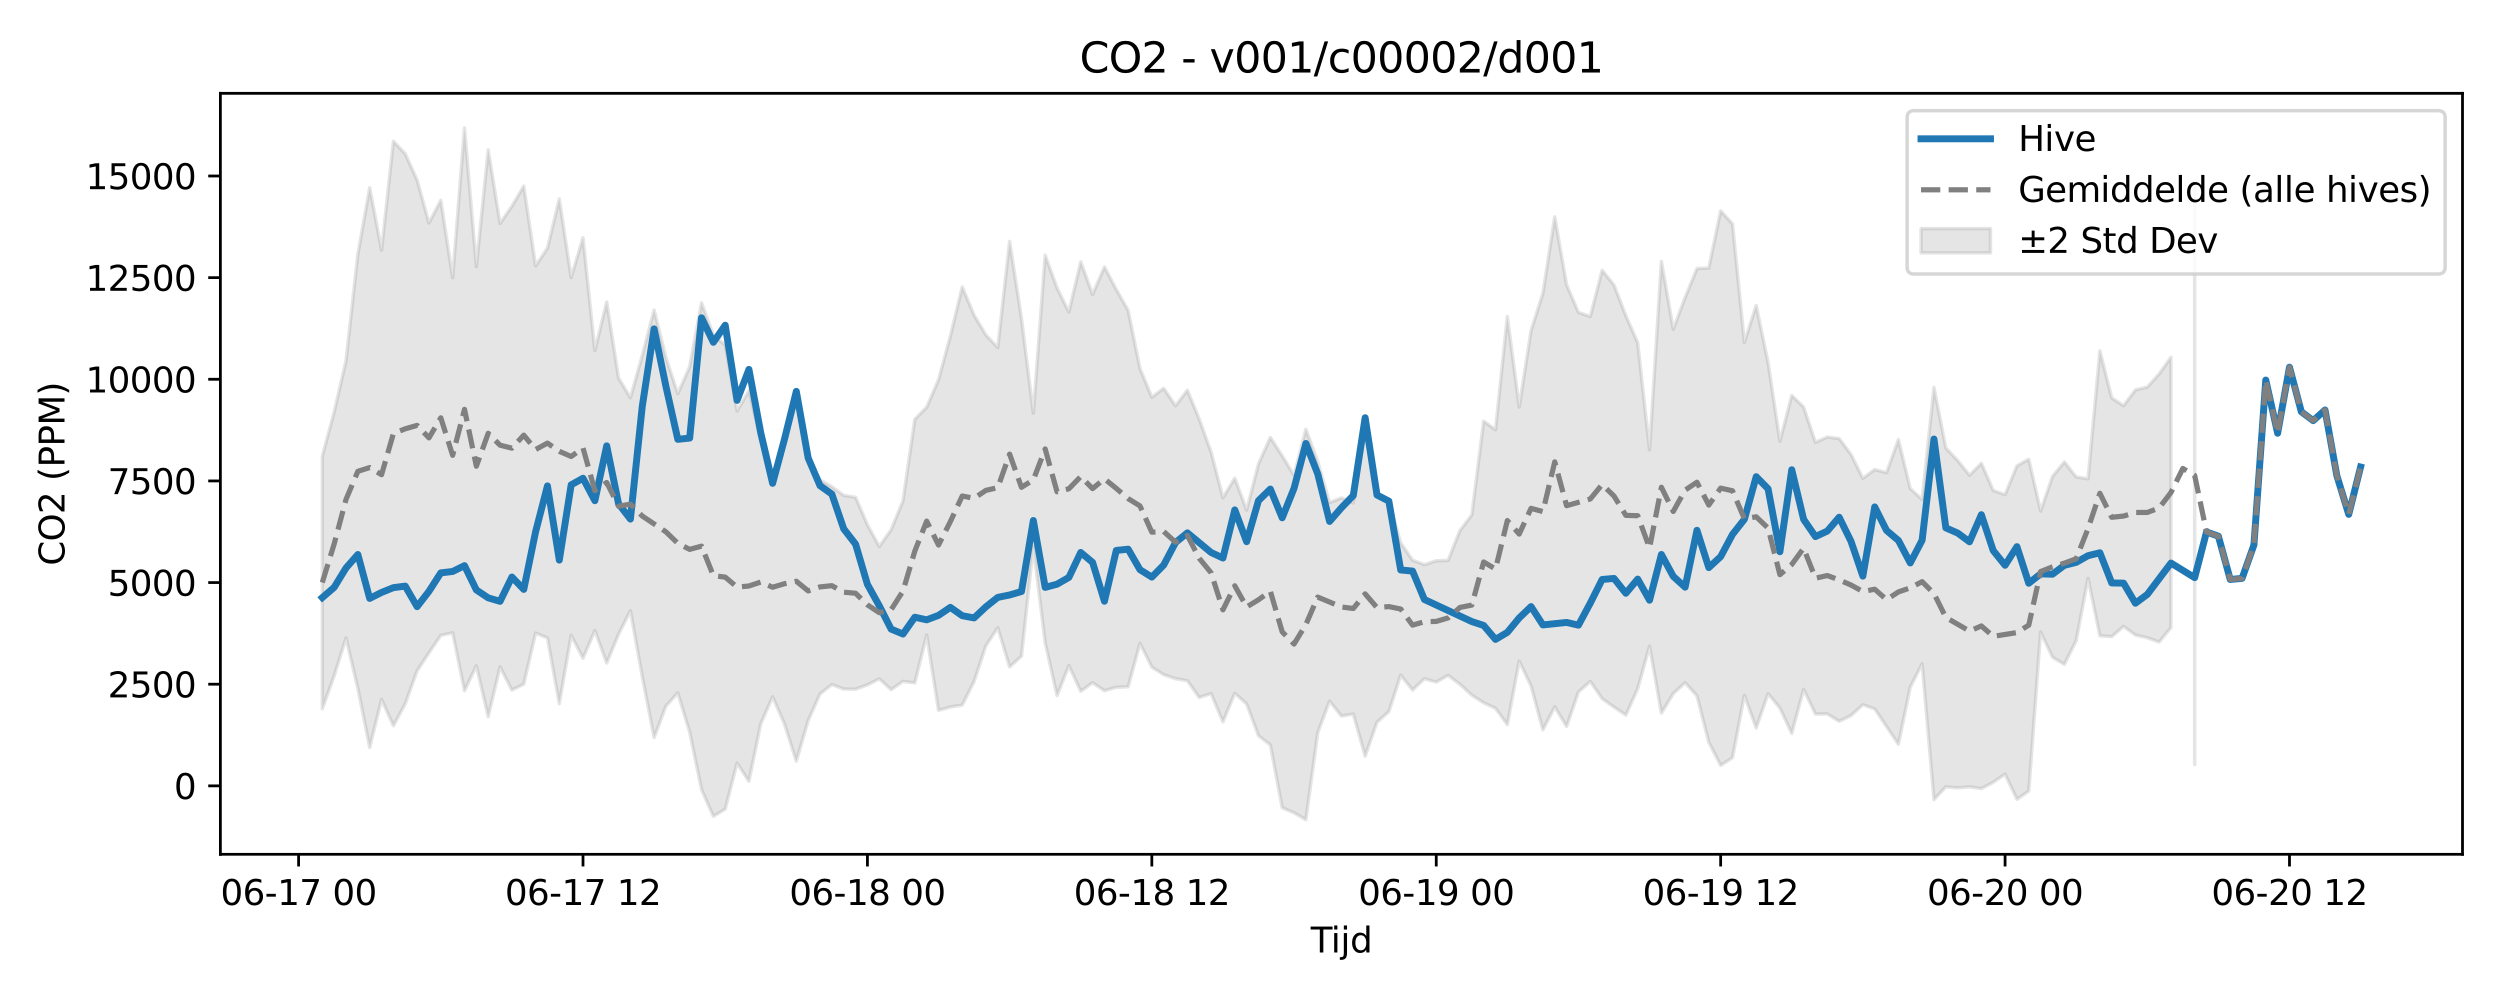 <?xml version="1.0" encoding="utf-8" standalone="no"?>
<!DOCTYPE svg PUBLIC "-//W3C//DTD SVG 1.1//EN"
  "http://www.w3.org/Graphics/SVG/1.1/DTD/svg11.dtd">
<svg xmlns:xlink="http://www.w3.org/1999/xlink" width="720pt" height="288pt" viewBox="0 0 720 288" xmlns="http://www.w3.org/2000/svg" version="1.1">
 <defs>
  <style type="text/css">*{stroke-linejoin: round; stroke-linecap: butt}</style>
 </defs>
 <g id="figure_1">
  <g id="patch_1">
   <path d="M 0 288 
L 720 288 
L 720 0 
L 0 0 
z
" style="fill: #ffffff"/>
  </g>
  <g id="axes_1">
   <g id="patch_2">
    <path d="M 63.47 246.04 
L 709.2 246.04 
L 709.2 26.88 
L 63.47 26.88 
z
" style="fill: #ffffff"/>
   </g>
   <g id="FillBetweenPolyCollection_1">
    <path d="M 92.821 131.37 
L 92.821 204.16 
L 96.234 194.66 
L 99.647 183.732 
L 103.06 198.247 
L 106.473 215.25 
L 109.886 201.397 
L 113.299 209.037 
L 116.712 202.69 
L 120.125 193.208 
L 123.538 187.997 
L 126.951 182.999 
L 130.364 182.248 
L 133.777 198.947 
L 137.19 191.756 
L 140.603 206.414 
L 144.016 192.059 
L 147.429 198.747 
L 150.842 197.042 
L 154.254 182.332 
L 157.667 183.736 
L 161.08 202.667 
L 164.493 182.99 
L 167.906 189.568 
L 171.319 181.607 
L 174.732 190.95 
L 178.145 182.676 
L 181.558 175.872 
L 184.971 194.859 
L 188.384 212.43 
L 191.797 203.335 
L 195.21 199.557 
L 198.623 210.829 
L 202.036 227.379 
L 205.449 235.098 
L 208.862 233.015 
L 212.275 219.781 
L 215.688 225.021 
L 219.1 208.451 
L 222.513 200.675 
L 225.926 208.492 
L 229.339 219.215 
L 232.752 207.54 
L 236.165 199.859 
L 239.578 197.151 
L 242.991 198.446 
L 246.404 198.485 
L 249.817 197.236 
L 253.23 195.508 
L 256.643 198.618 
L 260.056 196.223 
L 263.469 196.678 
L 266.882 182.88 
L 270.295 204.585 
L 273.708 203.622 
L 277.121 203.065 
L 280.534 196.277 
L 283.947 185.943 
L 287.359 180.801 
L 290.772 192.072 
L 294.185 188.975 
L 297.598 157.419 
L 301.011 185.102 
L 304.424 200.317 
L 307.837 191.696 
L 311.25 199.089 
L 314.663 196.622 
L 318.076 198.919 
L 321.489 197.951 
L 324.902 197.799 
L 328.315 185.292 
L 331.728 192.134 
L 335.141 194.295 
L 338.554 195.477 
L 341.967 196.066 
L 345.38 200.88 
L 348.793 199.759 
L 352.206 207.89 
L 355.618 199.689 
L 359.031 202.721 
L 362.444 211.873 
L 365.857 214.546 
L 369.27 232.633 
L 372.683 234.083 
L 376.096 236.078 
L 379.509 211.016 
L 382.922 201.908 
L 386.335 206.232 
L 389.748 205.64 
L 393.161 217.775 
L 396.574 208.015 
L 399.987 204.94 
L 403.4 194.448 
L 406.813 198.735 
L 410.226 195.475 
L 413.639 196.439 
L 417.052 194.514 
L 420.464 197.083 
L 423.877 200.21 
L 427.29 202.409 
L 430.703 203.986 
L 434.116 208.68 
L 437.529 190.39 
L 440.942 197.574 
L 444.355 210.199 
L 447.768 203.575 
L 451.181 209.241 
L 454.594 199.28 
L 458.007 196.255 
L 461.42 201.232 
L 464.833 203.642 
L 468.246 205.932 
L 471.659 198.345 
L 475.072 186.068 
L 478.485 205.377 
L 481.898 199.764 
L 485.311 196.615 
L 488.723 200.406 
L 492.136 213.761 
L 495.549 220.439 
L 498.962 218.215 
L 502.375 200.23 
L 505.788 209.671 
L 509.201 199.781 
L 512.614 203.93 
L 516.027 211.22 
L 519.44 198.529 
L 522.853 205.651 
L 526.266 205.63 
L 529.679 207.724 
L 533.092 206.098 
L 536.505 202.96 
L 539.918 204.168 
L 543.331 209.259 
L 546.744 214.356 
L 550.157 197.903 
L 553.57 191.173 
L 556.982 230.297 
L 560.395 226.635 
L 563.808 226.894 
L 567.221 226.616 
L 570.634 227.116 
L 574.047 225.306 
L 577.46 222.953 
L 580.873 230.192 
L 584.286 227.815 
L 587.699 182.014 
L 591.112 189.271 
L 594.525 191.345 
L 597.938 184.512 
L 601.351 166.554 
L 604.764 183.103 
L 608.177 183.356 
L 611.59 180.401 
L 615.003 182.9 
L 618.416 183.683 
L 621.828 184.91 
L 625.241 180.76 
L 625.241 102.892 
L 625.241 102.892 
L 621.828 107.705 
L 618.416 111.49 
L 615.003 112.298 
L 611.59 116.846 
L 608.177 114.602 
L 604.764 101.042 
L 601.351 137.908 
L 597.938 137.352 
L 594.525 133.04 
L 591.112 137.231 
L 587.699 147.209 
L 584.286 132.254 
L 580.873 134.166 
L 577.46 142.466 
L 574.047 141.247 
L 570.634 133.429 
L 567.221 136.885 
L 563.808 132.628 
L 560.395 128.989 
L 556.982 111.568 
L 553.57 143.86 
L 550.157 140.7 
L 546.744 126.591 
L 543.331 136.136 
L 539.918 135.226 
L 536.505 137.766 
L 533.092 130.88 
L 529.679 126.292 
L 526.266 125.881 
L 522.853 127.388 
L 519.44 117.227 
L 516.027 113.904 
L 512.614 127.081 
L 509.201 104.42 
L 505.788 87.994 
L 502.375 98.625 
L 498.962 64.475 
L 495.549 60.723 
L 492.136 77.169 
L 488.723 77.36 
L 485.311 85.692 
L 481.898 94.829 
L 478.485 75.28 
L 475.072 129.568 
L 471.659 98.707 
L 468.246 90.922 
L 464.833 82.093 
L 461.42 77.83 
L 458.007 91.157 
L 454.594 89.97 
L 451.181 82.033 
L 447.768 62.454 
L 444.355 84.471 
L 440.942 95.231 
L 437.529 117.227 
L 434.116 91.168 
L 430.703 123.763 
L 427.29 121.289 
L 423.877 148.322 
L 420.464 152.794 
L 417.052 161.405 
L 413.639 161.49 
L 410.226 162.627 
L 406.813 161.333 
L 403.4 156.348 
L 399.987 144.455 
L 396.574 141.973 
L 393.161 124.3 
L 389.748 144.851 
L 386.335 143.392 
L 382.922 144.754 
L 379.509 132.908 
L 376.096 123.629 
L 372.683 136.888 
L 369.27 131.288 
L 365.857 125.981 
L 362.444 133.598 
L 359.031 146.91 
L 355.618 137.716 
L 352.206 143.371 
L 348.793 130.171 
L 345.38 120.702 
L 341.967 112.391 
L 338.554 116.868 
L 335.141 111.821 
L 331.728 114.394 
L 328.315 106.138 
L 324.902 89.383 
L 321.489 83.372 
L 318.076 76.876 
L 314.663 84.815 
L 311.25 75.406 
L 307.837 89.852 
L 304.424 82.93 
L 301.011 73.492 
L 297.598 119.008 
L 294.185 91.712 
L 290.772 69.514 
L 287.359 100.085 
L 283.947 96.491 
L 280.534 90.746 
L 277.121 82.64 
L 273.708 96.792 
L 270.295 109.362 
L 266.882 117.285 
L 263.469 120.744 
L 260.056 144.254 
L 256.643 152.566 
L 253.23 157.394 
L 249.817 151.152 
L 246.404 143.218 
L 242.991 142.672 
L 239.578 140.199 
L 236.165 138.191 
L 232.752 132.822 
L 229.339 115.586 
L 225.926 127.731 
L 222.513 137.577 
L 219.1 126.803 
L 215.688 112.517 
L 212.275 118.388 
L 208.862 99.408 
L 205.449 96.467 
L 202.036 87.2 
L 198.623 105.615 
L 195.21 113.411 
L 191.797 103.016 
L 188.384 89.287 
L 184.971 102.38 
L 181.558 114.549 
L 178.145 108.88 
L 174.732 86.957 
L 171.319 100.957 
L 167.906 68.466 
L 164.493 79.947 
L 161.08 57.292 
L 157.667 71.494 
L 154.254 76.593 
L 150.842 53.6 
L 147.429 59.388 
L 144.016 64.371 
L 140.603 43.172 
L 137.19 76.77 
L 133.777 36.842 
L 130.364 80.009 
L 126.951 57.68 
L 123.538 64.211 
L 120.125 51.815 
L 116.712 44.302 
L 113.299 40.678 
L 109.886 72.042 
L 106.473 54.067 
L 103.06 73.232 
L 99.647 103.946 
L 96.234 118.683 
L 92.821 131.37 
z
" clip-path="url(#p2fed560d2b)" style="fill: #808080; fill-opacity: 0.2; stroke: #808080; stroke-opacity: 0.2"/>
    <path d="M 632.067 53.663 
L 632.067 220.188 
L 632.067 53.663 
L 632.067 53.663 
z
" clip-path="url(#p2fed560d2b)" style="fill: #808080; fill-opacity: 0.2; stroke: #808080; stroke-opacity: 0.2"/>
   </g>
   <g id="matplotlib.axis_1">
    <g id="xtick_1">
     <g id="line2d_1">
      <defs>
       <path id="mcc359758a9" d="M 0 0 
L 0 3.5 
" style="stroke: #000000; stroke-width: 0.8"/>
      </defs>
      <g>
       <use xlink:href="#mcc359758a9" x="85.995" y="246.04" style="stroke: #000000; stroke-width: 0.8"/>
      </g>
     </g>
     <g id="text_1">
      <!-- 06-17 00 -->
      <g transform="translate(63.515 260.638) scale(0.1 -0.1)">
       <defs>
        <path id="DejaVuSans-30" d="M 2034 4250 
Q 1547 4250 1301 3770 
Q 1056 3291 1056 2328 
Q 1056 1369 1301 889 
Q 1547 409 2034 409 
Q 2525 409 2770 889 
Q 3016 1369 3016 2328 
Q 3016 3291 2770 3770 
Q 2525 4250 2034 4250 
z
M 2034 4750 
Q 2819 4750 3233 4129 
Q 3647 3509 3647 2328 
Q 3647 1150 3233 529 
Q 2819 -91 2034 -91 
Q 1250 -91 836 529 
Q 422 1150 422 2328 
Q 422 3509 836 4129 
Q 1250 4750 2034 4750 
z
" transform="scale(0.016)"/>
        <path id="DejaVuSans-36" d="M 2113 2584 
Q 1688 2584 1439 2293 
Q 1191 2003 1191 1497 
Q 1191 994 1439 701 
Q 1688 409 2113 409 
Q 2538 409 2786 701 
Q 3034 994 3034 1497 
Q 3034 2003 2786 2293 
Q 2538 2584 2113 2584 
z
M 3366 4563 
L 3366 3988 
Q 3128 4100 2886 4159 
Q 2644 4219 2406 4219 
Q 1781 4219 1451 3797 
Q 1122 3375 1075 2522 
Q 1259 2794 1537 2939 
Q 1816 3084 2150 3084 
Q 2853 3084 3261 2657 
Q 3669 2231 3669 1497 
Q 3669 778 3244 343 
Q 2819 -91 2113 -91 
Q 1303 -91 875 529 
Q 447 1150 447 2328 
Q 447 3434 972 4092 
Q 1497 4750 2381 4750 
Q 2619 4750 2861 4703 
Q 3103 4656 3366 4563 
z
" transform="scale(0.016)"/>
        <path id="DejaVuSans-2d" d="M 313 2009 
L 1997 2009 
L 1997 1497 
L 313 1497 
L 313 2009 
z
" transform="scale(0.016)"/>
        <path id="DejaVuSans-31" d="M 794 531 
L 1825 531 
L 1825 4091 
L 703 3866 
L 703 4441 
L 1819 4666 
L 2450 4666 
L 2450 531 
L 3481 531 
L 3481 0 
L 794 0 
L 794 531 
z
" transform="scale(0.016)"/>
        <path id="DejaVuSans-37" d="M 525 4666 
L 3525 4666 
L 3525 4397 
L 1831 0 
L 1172 0 
L 2766 4134 
L 525 4134 
L 525 4666 
z
" transform="scale(0.016)"/>
        <path id="DejaVuSans-20" transform="scale(0.016)"/>
       </defs>
       <use xlink:href="#DejaVuSans-30"/>
       <use xlink:href="#DejaVuSans-36" transform="translate(63.623 0)"/>
       <use xlink:href="#DejaVuSans-2d" transform="translate(127.246 0)"/>
       <use xlink:href="#DejaVuSans-31" transform="translate(163.33 0)"/>
       <use xlink:href="#DejaVuSans-37" transform="translate(226.953 0)"/>
       <use xlink:href="#DejaVuSans-20" transform="translate(290.576 0)"/>
       <use xlink:href="#DejaVuSans-30" transform="translate(322.363 0)"/>
       <use xlink:href="#DejaVuSans-30" transform="translate(385.986 0)"/>
      </g>
     </g>
    </g>
    <g id="xtick_2">
     <g id="line2d_2">
      <g>
       <use xlink:href="#mcc359758a9" x="167.906" y="246.04" style="stroke: #000000; stroke-width: 0.8"/>
      </g>
     </g>
     <g id="text_2">
      <!-- 06-17 12 -->
      <g transform="translate(145.426 260.638) scale(0.1 -0.1)">
       <defs>
        <path id="DejaVuSans-32" d="M 1228 531 
L 3431 531 
L 3431 0 
L 469 0 
L 469 531 
Q 828 903 1448 1529 
Q 2069 2156 2228 2338 
Q 2531 2678 2651 2914 
Q 2772 3150 2772 3378 
Q 2772 3750 2511 3984 
Q 2250 4219 1831 4219 
Q 1534 4219 1204 4116 
Q 875 4013 500 3803 
L 500 4441 
Q 881 4594 1212 4672 
Q 1544 4750 1819 4750 
Q 2544 4750 2975 4387 
Q 3406 4025 3406 3419 
Q 3406 3131 3298 2873 
Q 3191 2616 2906 2266 
Q 2828 2175 2409 1742 
Q 1991 1309 1228 531 
z
" transform="scale(0.016)"/>
       </defs>
       <use xlink:href="#DejaVuSans-30"/>
       <use xlink:href="#DejaVuSans-36" transform="translate(63.623 0)"/>
       <use xlink:href="#DejaVuSans-2d" transform="translate(127.246 0)"/>
       <use xlink:href="#DejaVuSans-31" transform="translate(163.33 0)"/>
       <use xlink:href="#DejaVuSans-37" transform="translate(226.953 0)"/>
       <use xlink:href="#DejaVuSans-20" transform="translate(290.576 0)"/>
       <use xlink:href="#DejaVuSans-31" transform="translate(322.363 0)"/>
       <use xlink:href="#DejaVuSans-32" transform="translate(385.986 0)"/>
      </g>
     </g>
    </g>
    <g id="xtick_3">
     <g id="line2d_3">
      <g>
       <use xlink:href="#mcc359758a9" x="249.817" y="246.04" style="stroke: #000000; stroke-width: 0.8"/>
      </g>
     </g>
     <g id="text_3">
      <!-- 06-18 00 -->
      <g transform="translate(227.337 260.638) scale(0.1 -0.1)">
       <defs>
        <path id="DejaVuSans-38" d="M 2034 2216 
Q 1584 2216 1326 1975 
Q 1069 1734 1069 1313 
Q 1069 891 1326 650 
Q 1584 409 2034 409 
Q 2484 409 2743 651 
Q 3003 894 3003 1313 
Q 3003 1734 2745 1975 
Q 2488 2216 2034 2216 
z
M 1403 2484 
Q 997 2584 770 2862 
Q 544 3141 544 3541 
Q 544 4100 942 4425 
Q 1341 4750 2034 4750 
Q 2731 4750 3128 4425 
Q 3525 4100 3525 3541 
Q 3525 3141 3298 2862 
Q 3072 2584 2669 2484 
Q 3125 2378 3379 2068 
Q 3634 1759 3634 1313 
Q 3634 634 3220 271 
Q 2806 -91 2034 -91 
Q 1263 -91 848 271 
Q 434 634 434 1313 
Q 434 1759 690 2068 
Q 947 2378 1403 2484 
z
M 1172 3481 
Q 1172 3119 1398 2916 
Q 1625 2713 2034 2713 
Q 2441 2713 2670 2916 
Q 2900 3119 2900 3481 
Q 2900 3844 2670 4047 
Q 2441 4250 2034 4250 
Q 1625 4250 1398 4047 
Q 1172 3844 1172 3481 
z
" transform="scale(0.016)"/>
       </defs>
       <use xlink:href="#DejaVuSans-30"/>
       <use xlink:href="#DejaVuSans-36" transform="translate(63.623 0)"/>
       <use xlink:href="#DejaVuSans-2d" transform="translate(127.246 0)"/>
       <use xlink:href="#DejaVuSans-31" transform="translate(163.33 0)"/>
       <use xlink:href="#DejaVuSans-38" transform="translate(226.953 0)"/>
       <use xlink:href="#DejaVuSans-20" transform="translate(290.576 0)"/>
       <use xlink:href="#DejaVuSans-30" transform="translate(322.363 0)"/>
       <use xlink:href="#DejaVuSans-30" transform="translate(385.986 0)"/>
      </g>
     </g>
    </g>
    <g id="xtick_4">
     <g id="line2d_4">
      <g>
       <use xlink:href="#mcc359758a9" x="331.728" y="246.04" style="stroke: #000000; stroke-width: 0.8"/>
      </g>
     </g>
     <g id="text_4">
      <!-- 06-18 12 -->
      <g transform="translate(309.247 260.638) scale(0.1 -0.1)">
       <use xlink:href="#DejaVuSans-30"/>
       <use xlink:href="#DejaVuSans-36" transform="translate(63.623 0)"/>
       <use xlink:href="#DejaVuSans-2d" transform="translate(127.246 0)"/>
       <use xlink:href="#DejaVuSans-31" transform="translate(163.33 0)"/>
       <use xlink:href="#DejaVuSans-38" transform="translate(226.953 0)"/>
       <use xlink:href="#DejaVuSans-20" transform="translate(290.576 0)"/>
       <use xlink:href="#DejaVuSans-31" transform="translate(322.363 0)"/>
       <use xlink:href="#DejaVuSans-32" transform="translate(385.986 0)"/>
      </g>
     </g>
    </g>
    <g id="xtick_5">
     <g id="line2d_5">
      <g>
       <use xlink:href="#mcc359758a9" x="413.639" y="246.04" style="stroke: #000000; stroke-width: 0.8"/>
      </g>
     </g>
     <g id="text_5">
      <!-- 06-19 00 -->
      <g transform="translate(391.158 260.638) scale(0.1 -0.1)">
       <defs>
        <path id="DejaVuSans-39" d="M 703 97 
L 703 672 
Q 941 559 1184 500 
Q 1428 441 1663 441 
Q 2288 441 2617 861 
Q 2947 1281 2994 2138 
Q 2813 1869 2534 1725 
Q 2256 1581 1919 1581 
Q 1219 1581 811 2004 
Q 403 2428 403 3163 
Q 403 3881 828 4315 
Q 1253 4750 1959 4750 
Q 2769 4750 3195 4129 
Q 3622 3509 3622 2328 
Q 3622 1225 3098 567 
Q 2575 -91 1691 -91 
Q 1453 -91 1209 -44 
Q 966 3 703 97 
z
M 1959 2075 
Q 2384 2075 2632 2365 
Q 2881 2656 2881 3163 
Q 2881 3666 2632 3958 
Q 2384 4250 1959 4250 
Q 1534 4250 1286 3958 
Q 1038 3666 1038 3163 
Q 1038 2656 1286 2365 
Q 1534 2075 1959 2075 
z
" transform="scale(0.016)"/>
       </defs>
       <use xlink:href="#DejaVuSans-30"/>
       <use xlink:href="#DejaVuSans-36" transform="translate(63.623 0)"/>
       <use xlink:href="#DejaVuSans-2d" transform="translate(127.246 0)"/>
       <use xlink:href="#DejaVuSans-31" transform="translate(163.33 0)"/>
       <use xlink:href="#DejaVuSans-39" transform="translate(226.953 0)"/>
       <use xlink:href="#DejaVuSans-20" transform="translate(290.576 0)"/>
       <use xlink:href="#DejaVuSans-30" transform="translate(322.363 0)"/>
       <use xlink:href="#DejaVuSans-30" transform="translate(385.986 0)"/>
      </g>
     </g>
    </g>
    <g id="xtick_6">
     <g id="line2d_6">
      <g>
       <use xlink:href="#mcc359758a9" x="495.549" y="246.04" style="stroke: #000000; stroke-width: 0.8"/>
      </g>
     </g>
     <g id="text_6">
      <!-- 06-19 12 -->
      <g transform="translate(473.069 260.638) scale(0.1 -0.1)">
       <use xlink:href="#DejaVuSans-30"/>
       <use xlink:href="#DejaVuSans-36" transform="translate(63.623 0)"/>
       <use xlink:href="#DejaVuSans-2d" transform="translate(127.246 0)"/>
       <use xlink:href="#DejaVuSans-31" transform="translate(163.33 0)"/>
       <use xlink:href="#DejaVuSans-39" transform="translate(226.953 0)"/>
       <use xlink:href="#DejaVuSans-20" transform="translate(290.576 0)"/>
       <use xlink:href="#DejaVuSans-31" transform="translate(322.363 0)"/>
       <use xlink:href="#DejaVuSans-32" transform="translate(385.986 0)"/>
      </g>
     </g>
    </g>
    <g id="xtick_7">
     <g id="line2d_7">
      <g>
       <use xlink:href="#mcc359758a9" x="577.46" y="246.04" style="stroke: #000000; stroke-width: 0.8"/>
      </g>
     </g>
     <g id="text_7">
      <!-- 06-20 00 -->
      <g transform="translate(554.98 260.638) scale(0.1 -0.1)">
       <use xlink:href="#DejaVuSans-30"/>
       <use xlink:href="#DejaVuSans-36" transform="translate(63.623 0)"/>
       <use xlink:href="#DejaVuSans-2d" transform="translate(127.246 0)"/>
       <use xlink:href="#DejaVuSans-32" transform="translate(163.33 0)"/>
       <use xlink:href="#DejaVuSans-30" transform="translate(226.953 0)"/>
       <use xlink:href="#DejaVuSans-20" transform="translate(290.576 0)"/>
       <use xlink:href="#DejaVuSans-30" transform="translate(322.363 0)"/>
       <use xlink:href="#DejaVuSans-30" transform="translate(385.986 0)"/>
      </g>
     </g>
    </g>
    <g id="xtick_8">
     <g id="line2d_8">
      <g>
       <use xlink:href="#mcc359758a9" x="659.371" y="246.04" style="stroke: #000000; stroke-width: 0.8"/>
      </g>
     </g>
     <g id="text_8">
      <!-- 06-20 12 -->
      <g transform="translate(636.89 260.638) scale(0.1 -0.1)">
       <use xlink:href="#DejaVuSans-30"/>
       <use xlink:href="#DejaVuSans-36" transform="translate(63.623 0)"/>
       <use xlink:href="#DejaVuSans-2d" transform="translate(127.246 0)"/>
       <use xlink:href="#DejaVuSans-32" transform="translate(163.33 0)"/>
       <use xlink:href="#DejaVuSans-30" transform="translate(226.953 0)"/>
       <use xlink:href="#DejaVuSans-20" transform="translate(290.576 0)"/>
       <use xlink:href="#DejaVuSans-31" transform="translate(322.363 0)"/>
       <use xlink:href="#DejaVuSans-32" transform="translate(385.986 0)"/>
      </g>
     </g>
    </g>
    <g id="text_9">
     <!-- Tijd -->
     <g transform="translate(377.485 274.317) scale(0.1 -0.1)">
      <defs>
       <path id="DejaVuSans-54" d="M -19 4666 
L 3928 4666 
L 3928 4134 
L 2272 4134 
L 2272 0 
L 1638 0 
L 1638 4134 
L -19 4134 
L -19 4666 
z
" transform="scale(0.016)"/>
       <path id="DejaVuSans-69" d="M 603 3500 
L 1178 3500 
L 1178 0 
L 603 0 
L 603 3500 
z
M 603 4863 
L 1178 4863 
L 1178 4134 
L 603 4134 
L 603 4863 
z
" transform="scale(0.016)"/>
       <path id="DejaVuSans-6a" d="M 603 3500 
L 1178 3500 
L 1178 -63 
Q 1178 -731 923 -1031 
Q 669 -1331 103 -1331 
L -116 -1331 
L -116 -844 
L 38 -844 
Q 366 -844 484 -692 
Q 603 -541 603 -63 
L 603 3500 
z
M 603 4863 
L 1178 4863 
L 1178 4134 
L 603 4134 
L 603 4863 
z
" transform="scale(0.016)"/>
       <path id="DejaVuSans-64" d="M 2906 2969 
L 2906 4863 
L 3481 4863 
L 3481 0 
L 2906 0 
L 2906 525 
Q 2725 213 2448 61 
Q 2172 -91 1784 -91 
Q 1150 -91 751 415 
Q 353 922 353 1747 
Q 353 2572 751 3078 
Q 1150 3584 1784 3584 
Q 2172 3584 2448 3432 
Q 2725 3281 2906 2969 
z
M 947 1747 
Q 947 1113 1208 752 
Q 1469 391 1925 391 
Q 2381 391 2643 752 
Q 2906 1113 2906 1747 
Q 2906 2381 2643 2742 
Q 2381 3103 1925 3103 
Q 1469 3103 1208 2742 
Q 947 2381 947 1747 
z
" transform="scale(0.016)"/>
      </defs>
      <use xlink:href="#DejaVuSans-54"/>
      <use xlink:href="#DejaVuSans-69" transform="translate(57.959 0)"/>
      <use xlink:href="#DejaVuSans-6a" transform="translate(85.742 0)"/>
      <use xlink:href="#DejaVuSans-64" transform="translate(113.525 0)"/>
     </g>
    </g>
   </g>
   <g id="matplotlib.axis_2">
    <g id="ytick_1">
     <g id="line2d_9">
      <defs>
       <path id="me172d087de" d="M 0 0 
L -3.5 0 
" style="stroke: #000000; stroke-width: 0.8"/>
      </defs>
      <g>
       <use xlink:href="#me172d087de" x="63.47" y="226.328" style="stroke: #000000; stroke-width: 0.8"/>
      </g>
     </g>
     <g id="text_10">
      <!-- 0 -->
      <g transform="translate(50.108 230.127) scale(0.1 -0.1)">
       <use xlink:href="#DejaVuSans-30"/>
      </g>
     </g>
    </g>
    <g id="ytick_2">
     <g id="line2d_10">
      <g>
       <use xlink:href="#me172d087de" x="63.47" y="197.054" style="stroke: #000000; stroke-width: 0.8"/>
      </g>
     </g>
     <g id="text_11">
      <!-- 2500 -->
      <g transform="translate(31.02 200.853) scale(0.1 -0.1)">
       <defs>
        <path id="DejaVuSans-35" d="M 691 4666 
L 3169 4666 
L 3169 4134 
L 1269 4134 
L 1269 2991 
Q 1406 3038 1543 3061 
Q 1681 3084 1819 3084 
Q 2600 3084 3056 2656 
Q 3513 2228 3513 1497 
Q 3513 744 3044 326 
Q 2575 -91 1722 -91 
Q 1428 -91 1123 -41 
Q 819 9 494 109 
L 494 744 
Q 775 591 1075 516 
Q 1375 441 1709 441 
Q 2250 441 2565 725 
Q 2881 1009 2881 1497 
Q 2881 1984 2565 2268 
Q 2250 2553 1709 2553 
Q 1456 2553 1204 2497 
Q 953 2441 691 2322 
L 691 4666 
z
" transform="scale(0.016)"/>
       </defs>
       <use xlink:href="#DejaVuSans-32"/>
       <use xlink:href="#DejaVuSans-35" transform="translate(63.623 0)"/>
       <use xlink:href="#DejaVuSans-30" transform="translate(127.246 0)"/>
       <use xlink:href="#DejaVuSans-30" transform="translate(190.869 0)"/>
      </g>
     </g>
    </g>
    <g id="ytick_3">
     <g id="line2d_11">
      <g>
       <use xlink:href="#me172d087de" x="63.47" y="167.78" style="stroke: #000000; stroke-width: 0.8"/>
      </g>
     </g>
     <g id="text_12">
      <!-- 5000 -->
      <g transform="translate(31.02 171.579) scale(0.1 -0.1)">
       <use xlink:href="#DejaVuSans-35"/>
       <use xlink:href="#DejaVuSans-30" transform="translate(63.623 0)"/>
       <use xlink:href="#DejaVuSans-30" transform="translate(127.246 0)"/>
       <use xlink:href="#DejaVuSans-30" transform="translate(190.869 0)"/>
      </g>
     </g>
    </g>
    <g id="ytick_4">
     <g id="line2d_12">
      <g>
       <use xlink:href="#me172d087de" x="63.47" y="138.506" style="stroke: #000000; stroke-width: 0.8"/>
      </g>
     </g>
     <g id="text_13">
      <!-- 7500 -->
      <g transform="translate(31.02 142.306) scale(0.1 -0.1)">
       <use xlink:href="#DejaVuSans-37"/>
       <use xlink:href="#DejaVuSans-35" transform="translate(63.623 0)"/>
       <use xlink:href="#DejaVuSans-30" transform="translate(127.246 0)"/>
       <use xlink:href="#DejaVuSans-30" transform="translate(190.869 0)"/>
      </g>
     </g>
    </g>
    <g id="ytick_5">
     <g id="line2d_13">
      <g>
       <use xlink:href="#me172d087de" x="63.47" y="109.233" style="stroke: #000000; stroke-width: 0.8"/>
      </g>
     </g>
     <g id="text_14">
      <!-- 10000 -->
      <g transform="translate(24.657 113.032) scale(0.1 -0.1)">
       <use xlink:href="#DejaVuSans-31"/>
       <use xlink:href="#DejaVuSans-30" transform="translate(63.623 0)"/>
       <use xlink:href="#DejaVuSans-30" transform="translate(127.246 0)"/>
       <use xlink:href="#DejaVuSans-30" transform="translate(190.869 0)"/>
       <use xlink:href="#DejaVuSans-30" transform="translate(254.492 0)"/>
      </g>
     </g>
    </g>
    <g id="ytick_6">
     <g id="line2d_14">
      <g>
       <use xlink:href="#me172d087de" x="63.47" y="79.959" style="stroke: #000000; stroke-width: 0.8"/>
      </g>
     </g>
     <g id="text_15">
      <!-- 12500 -->
      <g transform="translate(24.657 83.758) scale(0.1 -0.1)">
       <use xlink:href="#DejaVuSans-31"/>
       <use xlink:href="#DejaVuSans-32" transform="translate(63.623 0)"/>
       <use xlink:href="#DejaVuSans-35" transform="translate(127.246 0)"/>
       <use xlink:href="#DejaVuSans-30" transform="translate(190.869 0)"/>
       <use xlink:href="#DejaVuSans-30" transform="translate(254.492 0)"/>
      </g>
     </g>
    </g>
    <g id="ytick_7">
     <g id="line2d_15">
      <g>
       <use xlink:href="#me172d087de" x="63.47" y="50.685" style="stroke: #000000; stroke-width: 0.8"/>
      </g>
     </g>
     <g id="text_16">
      <!-- 15000 -->
      <g transform="translate(24.657 54.484) scale(0.1 -0.1)">
       <use xlink:href="#DejaVuSans-31"/>
       <use xlink:href="#DejaVuSans-35" transform="translate(63.623 0)"/>
       <use xlink:href="#DejaVuSans-30" transform="translate(127.246 0)"/>
       <use xlink:href="#DejaVuSans-30" transform="translate(190.869 0)"/>
       <use xlink:href="#DejaVuSans-30" transform="translate(254.492 0)"/>
      </g>
     </g>
    </g>
    <g id="text_17">
     <!-- CO2 (PPM) -->
     <g transform="translate(18.578 162.903) rotate(-90) scale(0.1 -0.1)">
      <defs>
       <path id="DejaVuSans-43" d="M 4122 4306 
L 4122 3641 
Q 3803 3938 3442 4084 
Q 3081 4231 2675 4231 
Q 1875 4231 1450 3742 
Q 1025 3253 1025 2328 
Q 1025 1406 1450 917 
Q 1875 428 2675 428 
Q 3081 428 3442 575 
Q 3803 722 4122 1019 
L 4122 359 
Q 3791 134 3420 21 
Q 3050 -91 2638 -91 
Q 1578 -91 968 557 
Q 359 1206 359 2328 
Q 359 3453 968 4101 
Q 1578 4750 2638 4750 
Q 3056 4750 3426 4639 
Q 3797 4528 4122 4306 
z
" transform="scale(0.016)"/>
       <path id="DejaVuSans-4f" d="M 2522 4238 
Q 1834 4238 1429 3725 
Q 1025 3213 1025 2328 
Q 1025 1447 1429 934 
Q 1834 422 2522 422 
Q 3209 422 3611 934 
Q 4013 1447 4013 2328 
Q 4013 3213 3611 3725 
Q 3209 4238 2522 4238 
z
M 2522 4750 
Q 3503 4750 4090 4092 
Q 4678 3434 4678 2328 
Q 4678 1225 4090 567 
Q 3503 -91 2522 -91 
Q 1538 -91 948 565 
Q 359 1222 359 2328 
Q 359 3434 948 4092 
Q 1538 4750 2522 4750 
z
" transform="scale(0.016)"/>
       <path id="DejaVuSans-28" d="M 1984 4856 
Q 1566 4138 1362 3434 
Q 1159 2731 1159 2009 
Q 1159 1288 1364 580 
Q 1569 -128 1984 -844 
L 1484 -844 
Q 1016 -109 783 600 
Q 550 1309 550 2009 
Q 550 2706 781 3412 
Q 1013 4119 1484 4856 
L 1984 4856 
z
" transform="scale(0.016)"/>
       <path id="DejaVuSans-50" d="M 1259 4147 
L 1259 2394 
L 2053 2394 
Q 2494 2394 2734 2622 
Q 2975 2850 2975 3272 
Q 2975 3691 2734 3919 
Q 2494 4147 2053 4147 
L 1259 4147 
z
M 628 4666 
L 2053 4666 
Q 2838 4666 3239 4311 
Q 3641 3956 3641 3272 
Q 3641 2581 3239 2228 
Q 2838 1875 2053 1875 
L 1259 1875 
L 1259 0 
L 628 0 
L 628 4666 
z
" transform="scale(0.016)"/>
       <path id="DejaVuSans-4d" d="M 628 4666 
L 1569 4666 
L 2759 1491 
L 3956 4666 
L 4897 4666 
L 4897 0 
L 4281 0 
L 4281 4097 
L 3078 897 
L 2444 897 
L 1241 4097 
L 1241 0 
L 628 0 
L 628 4666 
z
" transform="scale(0.016)"/>
       <path id="DejaVuSans-29" d="M 513 4856 
L 1013 4856 
Q 1481 4119 1714 3412 
Q 1947 2706 1947 2009 
Q 1947 1309 1714 600 
Q 1481 -109 1013 -844 
L 513 -844 
Q 928 -128 1133 580 
Q 1338 1288 1338 2009 
Q 1338 2731 1133 3434 
Q 928 4138 513 4856 
z
" transform="scale(0.016)"/>
      </defs>
      <use xlink:href="#DejaVuSans-43"/>
      <use xlink:href="#DejaVuSans-4f" transform="translate(69.824 0)"/>
      <use xlink:href="#DejaVuSans-32" transform="translate(148.535 0)"/>
      <use xlink:href="#DejaVuSans-20" transform="translate(212.158 0)"/>
      <use xlink:href="#DejaVuSans-28" transform="translate(243.945 0)"/>
      <use xlink:href="#DejaVuSans-50" transform="translate(282.959 0)"/>
      <use xlink:href="#DejaVuSans-50" transform="translate(343.262 0)"/>
      <use xlink:href="#DejaVuSans-4d" transform="translate(403.564 0)"/>
      <use xlink:href="#DejaVuSans-29" transform="translate(489.844 0)"/>
     </g>
    </g>
   </g>
   <g id="line2d_16">
    <path d="M 92.821 172.113 
L 96.234 169.166 
L 99.647 163.582 
L 103.06 159.701 
L 106.473 172.341 
L 109.886 170.62 
L 113.299 169.244 
L 116.712 168.799 
L 120.125 174.716 
L 123.538 170.298 
L 126.951 164.986 
L 130.364 164.584 
L 133.777 162.905 
L 137.19 169.9 
L 140.603 172.183 
L 144.016 173.182 
L 147.429 166.184 
L 150.842 169.743 
L 154.254 153.136 
L 157.667 139.939 
L 161.08 161.309 
L 164.493 139.634 
L 167.906 137.734 
L 171.319 144.197 
L 174.732 128.409 
L 178.145 145.083 
L 181.558 149.498 
L 184.971 117.051 
L 188.384 94.719 
L 191.797 111.333 
L 195.21 126.524 
L 198.623 126.169 
L 202.036 91.52 
L 205.449 98.581 
L 208.862 93.663 
L 212.275 115.31 
L 215.688 106.391 
L 219.1 124.67 
L 222.513 139.197 
L 225.926 126.504 
L 229.339 112.71 
L 232.752 131.91 
L 236.165 139.869 
L 239.578 142.312 
L 242.991 152.308 
L 246.404 156.711 
L 249.817 168.295 
L 253.23 174.462 
L 256.643 181.18 
L 260.056 182.604 
L 263.469 177.761 
L 266.882 178.512 
L 270.295 177.23 
L 273.708 174.919 
L 277.121 177.327 
L 280.534 177.96 
L 283.947 174.759 
L 287.359 172.048 
L 290.772 171.352 
L 294.185 170.356 
L 297.598 149.908 
L 301.011 169.166 
L 304.424 168.252 
L 307.837 166.293 
L 311.25 159.111 
L 314.663 161.968 
L 318.076 173.155 
L 321.489 158.53 
L 324.902 158.159 
L 328.315 164.072 
L 331.728 166.203 
L 335.141 162.737 
L 338.554 156.246 
L 341.967 153.463 
L 348.793 159.119 
L 352.206 160.712 
L 355.618 146.855 
L 359.031 156 
L 362.444 144.178 
L 365.857 140.852 
L 369.27 149.127 
L 372.683 140.638 
L 376.096 127.722 
L 379.509 136.5 
L 382.922 150.169 
L 386.335 146.235 
L 389.748 142.714 
L 393.161 120.306 
L 396.574 142.562 
L 399.987 144.322 
L 403.4 164.15 
L 406.813 164.47 
L 410.226 172.651 
L 423.877 179.01 
L 427.29 180.13 
L 430.703 184.146 
L 434.116 182.118 
L 437.529 177.967 
L 440.942 174.701 
L 444.355 179.981 
L 451.181 179.259 
L 454.594 180.052 
L 458.007 173.682 
L 461.42 166.89 
L 464.833 166.586 
L 468.246 170.86 
L 471.659 166.785 
L 475.072 172.862 
L 478.485 159.689 
L 481.898 165.993 
L 485.311 169.103 
L 488.723 152.73 
L 492.136 163.471 
L 495.549 160.31 
L 498.962 153.904 
L 502.375 149.572 
L 505.788 137.289 
L 509.201 140.766 
L 512.614 158.9 
L 516.027 135.294 
L 519.44 149.572 
L 522.853 154.541 
L 526.266 152.952 
L 529.679 148.963 
L 533.092 155.911 
L 536.505 165.922 
L 539.918 145.997 
L 543.331 152.776 
L 546.744 155.653 
L 550.157 162.128 
L 553.57 155.579 
L 556.982 126.446 
L 560.395 152.019 
L 563.808 153.518 
L 567.221 156.039 
L 570.634 148.233 
L 574.047 158.561 
L 577.46 162.8 
L 580.873 157.441 
L 584.286 167.975 
L 587.699 165.274 
L 591.112 165.38 
L 594.525 162.815 
L 597.938 161.964 
L 601.351 160.04 
L 604.764 159.197 
L 608.177 167.891 
L 611.59 167.944 
L 615.003 173.729 
L 618.416 171.203 
L 625.241 162.16 
L 632.067 166.363 
L 635.48 153.208 
L 638.893 154.412 
L 642.306 166.89 
L 645.719 166.57 
L 649.132 156.937 
L 652.545 109.459 
L 655.958 124.767 
L 659.371 105.751 
L 662.784 118.585 
L 666.197 121.145 
L 669.61 118.077 
L 673.023 137.035 
L 676.436 148.138 
L 679.849 134.514 
L 679.849 134.514 
" clip-path="url(#p2fed560d2b)" style="fill: none; stroke: #1f77b4; stroke-width: 2; stroke-linecap: square"/>
   </g>
   <g id="line2d_17">
    <path d="M 92.821 167.765 
L 96.234 156.672 
L 99.647 143.839 
L 103.06 135.74 
L 106.473 134.659 
L 109.886 136.72 
L 113.299 124.858 
L 116.712 123.496 
L 120.125 122.511 
L 123.538 126.104 
L 126.951 120.34 
L 130.364 131.128 
L 133.777 117.894 
L 137.19 134.263 
L 140.603 124.793 
L 144.016 128.215 
L 147.429 129.067 
L 150.842 125.321 
L 154.254 129.463 
L 157.667 127.615 
L 161.08 129.979 
L 164.493 131.468 
L 167.906 129.017 
L 171.319 141.282 
L 174.732 138.954 
L 178.145 145.778 
L 181.558 145.21 
L 184.971 148.619 
L 191.797 153.176 
L 195.21 156.484 
L 198.623 158.222 
L 202.036 157.29 
L 205.449 165.782 
L 208.862 166.212 
L 212.275 169.084 
L 215.688 168.769 
L 219.1 167.627 
L 222.513 169.126 
L 225.926 168.111 
L 229.339 167.4 
L 232.752 170.181 
L 236.165 169.025 
L 239.578 168.675 
L 242.991 170.559 
L 246.404 170.851 
L 249.817 174.194 
L 253.23 176.451 
L 256.643 175.592 
L 260.056 170.239 
L 263.469 158.711 
L 266.882 150.083 
L 270.295 156.974 
L 273.708 150.207 
L 277.121 142.852 
L 280.534 143.511 
L 283.947 141.217 
L 287.359 140.443 
L 290.772 130.793 
L 294.185 140.344 
L 297.598 138.214 
L 301.011 129.297 
L 304.424 141.623 
L 307.837 140.774 
L 311.25 137.247 
L 314.663 140.719 
L 318.076 137.898 
L 321.489 140.661 
L 324.902 143.591 
L 328.315 145.715 
L 331.728 153.264 
L 335.141 153.058 
L 338.554 156.173 
L 341.967 154.228 
L 345.38 160.791 
L 348.793 164.965 
L 352.206 175.631 
L 355.618 168.703 
L 359.031 174.815 
L 362.444 172.736 
L 365.857 170.264 
L 369.27 181.961 
L 372.683 185.486 
L 376.096 179.853 
L 379.509 171.962 
L 386.335 174.812 
L 389.748 175.245 
L 393.161 171.038 
L 396.574 174.994 
L 399.987 174.698 
L 403.4 175.398 
L 406.813 180.034 
L 410.226 179.051 
L 413.639 178.965 
L 417.052 177.96 
L 420.464 174.939 
L 423.877 174.266 
L 427.29 161.849 
L 430.703 163.874 
L 434.116 149.924 
L 437.529 153.809 
L 440.942 146.403 
L 444.355 147.335 
L 447.768 133.015 
L 451.181 145.637 
L 458.007 143.706 
L 461.42 139.531 
L 464.833 142.868 
L 468.246 148.427 
L 471.659 148.526 
L 475.072 157.818 
L 478.485 140.329 
L 481.898 147.297 
L 485.311 141.153 
L 488.723 138.883 
L 492.136 145.465 
L 495.549 140.581 
L 498.962 141.345 
L 502.375 149.428 
L 505.788 148.833 
L 509.201 152.101 
L 512.614 165.505 
L 516.027 162.562 
L 519.44 157.878 
L 522.853 166.519 
L 526.266 165.755 
L 529.679 167.008 
L 533.092 168.489 
L 536.505 170.363 
L 539.918 169.697 
L 543.331 172.698 
L 546.744 170.473 
L 550.157 169.302 
L 553.57 167.516 
L 556.982 170.932 
L 560.395 177.812 
L 567.221 181.75 
L 570.634 180.273 
L 574.047 183.276 
L 580.873 182.179 
L 584.286 180.035 
L 587.699 164.612 
L 591.112 163.251 
L 594.525 162.193 
L 597.938 160.932 
L 601.351 152.231 
L 604.764 142.072 
L 608.177 148.979 
L 611.59 148.624 
L 615.003 147.599 
L 618.416 147.586 
L 621.828 146.308 
L 625.241 141.826 
L 628.654 134.917 
L 632.067 136.926 
L 635.48 153.208 
L 638.893 154.412 
L 642.306 166.89 
L 645.719 166.57 
L 649.132 156.937 
L 652.545 109.459 
L 655.958 124.767 
L 659.371 105.751 
L 662.784 118.585 
L 666.197 121.145 
L 669.61 118.077 
L 673.023 137.035 
L 676.436 148.138 
L 679.849 134.514 
L 679.849 134.514 
" clip-path="url(#p2fed560d2b)" style="fill: none; stroke-dasharray: 5.55,2.4; stroke-dashoffset: 0; stroke: #808080; stroke-width: 1.5"/>
   </g>
   <g id="patch_3">
    <path d="M 63.47 246.04 
L 63.47 26.88 
" style="fill: none; stroke: #000000; stroke-width: 0.8; stroke-linejoin: miter; stroke-linecap: square"/>
   </g>
   <g id="patch_4">
    <path d="M 709.2 246.04 
L 709.2 26.88 
" style="fill: none; stroke: #000000; stroke-width: 0.8; stroke-linejoin: miter; stroke-linecap: square"/>
   </g>
   <g id="patch_5">
    <path d="M 63.47 246.04 
L 709.2 246.04 
" style="fill: none; stroke: #000000; stroke-width: 0.8; stroke-linejoin: miter; stroke-linecap: square"/>
   </g>
   <g id="patch_6">
    <path d="M 63.47 26.88 
L 709.2 26.88 
" style="fill: none; stroke: #000000; stroke-width: 0.8; stroke-linejoin: miter; stroke-linecap: square"/>
   </g>
   <g id="text_18">
    <!-- CO2 - v001/c00002/d001 -->
    <g transform="translate(310.932 20.88) scale(0.12 -0.12)">
     <defs>
      <path id="DejaVuSans-76" d="M 191 3500 
L 800 3500 
L 1894 563 
L 2988 3500 
L 3597 3500 
L 2284 0 
L 1503 0 
L 191 3500 
z
" transform="scale(0.016)"/>
      <path id="DejaVuSans-2f" d="M 1625 4666 
L 2156 4666 
L 531 -594 
L 0 -594 
L 1625 4666 
z
" transform="scale(0.016)"/>
      <path id="DejaVuSans-63" d="M 3122 3366 
L 3122 2828 
Q 2878 2963 2633 3030 
Q 2388 3097 2138 3097 
Q 1578 3097 1268 2742 
Q 959 2388 959 1747 
Q 959 1106 1268 751 
Q 1578 397 2138 397 
Q 2388 397 2633 464 
Q 2878 531 3122 666 
L 3122 134 
Q 2881 22 2623 -34 
Q 2366 -91 2075 -91 
Q 1284 -91 818 406 
Q 353 903 353 1747 
Q 353 2603 823 3093 
Q 1294 3584 2113 3584 
Q 2378 3584 2631 3529 
Q 2884 3475 3122 3366 
z
" transform="scale(0.016)"/>
     </defs>
     <use xlink:href="#DejaVuSans-43"/>
     <use xlink:href="#DejaVuSans-4f" transform="translate(69.824 0)"/>
     <use xlink:href="#DejaVuSans-32" transform="translate(148.535 0)"/>
     <use xlink:href="#DejaVuSans-20" transform="translate(212.158 0)"/>
     <use xlink:href="#DejaVuSans-2d" transform="translate(243.945 0)"/>
     <use xlink:href="#DejaVuSans-20" transform="translate(280.029 0)"/>
     <use xlink:href="#DejaVuSans-76" transform="translate(311.816 0)"/>
     <use xlink:href="#DejaVuSans-30" transform="translate(370.996 0)"/>
     <use xlink:href="#DejaVuSans-30" transform="translate(434.619 0)"/>
     <use xlink:href="#DejaVuSans-31" transform="translate(498.242 0)"/>
     <use xlink:href="#DejaVuSans-2f" transform="translate(561.865 0)"/>
     <use xlink:href="#DejaVuSans-63" transform="translate(595.557 0)"/>
     <use xlink:href="#DejaVuSans-30" transform="translate(650.537 0)"/>
     <use xlink:href="#DejaVuSans-30" transform="translate(714.16 0)"/>
     <use xlink:href="#DejaVuSans-30" transform="translate(777.783 0)"/>
     <use xlink:href="#DejaVuSans-30" transform="translate(841.406 0)"/>
     <use xlink:href="#DejaVuSans-32" transform="translate(905.029 0)"/>
     <use xlink:href="#DejaVuSans-2f" transform="translate(968.652 0)"/>
     <use xlink:href="#DejaVuSans-64" transform="translate(1002.344 0)"/>
     <use xlink:href="#DejaVuSans-30" transform="translate(1065.82 0)"/>
     <use xlink:href="#DejaVuSans-30" transform="translate(1129.443 0)"/>
     <use xlink:href="#DejaVuSans-31" transform="translate(1193.066 0)"/>
    </g>
   </g>
   <g id="legend_1">
    <g id="patch_7">
     <path d="M 551.256 78.914 
L 702.2 78.914 
Q 704.2 78.914 704.2 76.914 
L 704.2 33.88 
Q 704.2 31.88 702.2 31.88 
L 551.256 31.88 
Q 549.256 31.88 549.256 33.88 
L 549.256 76.914 
Q 549.256 78.914 551.256 78.914 
z
" style="fill: #ffffff; opacity: 0.8; stroke: #cccccc; stroke-linejoin: miter"/>
    </g>
    <g id="line2d_18">
     <path d="M 553.256 39.978 
L 563.256 39.978 
L 573.256 39.978 
" style="fill: none; stroke: #1f77b4; stroke-width: 2; stroke-linecap: square"/>
    </g>
    <g id="text_19">
     <!-- Hive -->
     <g transform="translate(581.256 43.478) scale(0.1 -0.1)">
      <defs>
       <path id="DejaVuSans-48" d="M 628 4666 
L 1259 4666 
L 1259 2753 
L 3553 2753 
L 3553 4666 
L 4184 4666 
L 4184 0 
L 3553 0 
L 3553 2222 
L 1259 2222 
L 1259 0 
L 628 0 
L 628 4666 
z
" transform="scale(0.016)"/>
       <path id="DejaVuSans-65" d="M 3597 1894 
L 3597 1613 
L 953 1613 
Q 991 1019 1311 708 
Q 1631 397 2203 397 
Q 2534 397 2845 478 
Q 3156 559 3463 722 
L 3463 178 
Q 3153 47 2828 -22 
Q 2503 -91 2169 -91 
Q 1331 -91 842 396 
Q 353 884 353 1716 
Q 353 2575 817 3079 
Q 1281 3584 2069 3584 
Q 2775 3584 3186 3129 
Q 3597 2675 3597 1894 
z
M 3022 2063 
Q 3016 2534 2758 2815 
Q 2500 3097 2075 3097 
Q 1594 3097 1305 2825 
Q 1016 2553 972 2059 
L 3022 2063 
z
" transform="scale(0.016)"/>
      </defs>
      <use xlink:href="#DejaVuSans-48"/>
      <use xlink:href="#DejaVuSans-69" transform="translate(75.195 0)"/>
      <use xlink:href="#DejaVuSans-76" transform="translate(102.979 0)"/>
      <use xlink:href="#DejaVuSans-65" transform="translate(162.158 0)"/>
     </g>
    </g>
    <g id="line2d_19">
     <path d="M 553.256 54.657 
L 563.256 54.657 
L 573.256 54.657 
" style="fill: none; stroke-dasharray: 5.55,2.4; stroke-dashoffset: 0; stroke: #808080; stroke-width: 1.5"/>
    </g>
    <g id="text_20">
     <!-- Gemiddelde (alle hives) -->
     <g transform="translate(581.256 58.157) scale(0.1 -0.1)">
      <defs>
       <path id="DejaVuSans-47" d="M 3809 666 
L 3809 1919 
L 2778 1919 
L 2778 2438 
L 4434 2438 
L 4434 434 
Q 4069 175 3628 42 
Q 3188 -91 2688 -91 
Q 1594 -91 976 548 
Q 359 1188 359 2328 
Q 359 3472 976 4111 
Q 1594 4750 2688 4750 
Q 3144 4750 3555 4637 
Q 3966 4525 4313 4306 
L 4313 3634 
Q 3963 3931 3569 4081 
Q 3175 4231 2741 4231 
Q 1884 4231 1454 3753 
Q 1025 3275 1025 2328 
Q 1025 1384 1454 906 
Q 1884 428 2741 428 
Q 3075 428 3337 486 
Q 3600 544 3809 666 
z
" transform="scale(0.016)"/>
       <path id="DejaVuSans-6d" d="M 3328 2828 
Q 3544 3216 3844 3400 
Q 4144 3584 4550 3584 
Q 5097 3584 5394 3201 
Q 5691 2819 5691 2113 
L 5691 0 
L 5113 0 
L 5113 2094 
Q 5113 2597 4934 2840 
Q 4756 3084 4391 3084 
Q 3944 3084 3684 2787 
Q 3425 2491 3425 1978 
L 3425 0 
L 2847 0 
L 2847 2094 
Q 2847 2600 2669 2842 
Q 2491 3084 2119 3084 
Q 1678 3084 1418 2786 
Q 1159 2488 1159 1978 
L 1159 0 
L 581 0 
L 581 3500 
L 1159 3500 
L 1159 2956 
Q 1356 3278 1631 3431 
Q 1906 3584 2284 3584 
Q 2666 3584 2933 3390 
Q 3200 3197 3328 2828 
z
" transform="scale(0.016)"/>
       <path id="DejaVuSans-6c" d="M 603 4863 
L 1178 4863 
L 1178 0 
L 603 0 
L 603 4863 
z
" transform="scale(0.016)"/>
       <path id="DejaVuSans-61" d="M 2194 1759 
Q 1497 1759 1228 1600 
Q 959 1441 959 1056 
Q 959 750 1161 570 
Q 1363 391 1709 391 
Q 2188 391 2477 730 
Q 2766 1069 2766 1631 
L 2766 1759 
L 2194 1759 
z
M 3341 1997 
L 3341 0 
L 2766 0 
L 2766 531 
Q 2569 213 2275 61 
Q 1981 -91 1556 -91 
Q 1019 -91 701 211 
Q 384 513 384 1019 
Q 384 1609 779 1909 
Q 1175 2209 1959 2209 
L 2766 2209 
L 2766 2266 
Q 2766 2663 2505 2880 
Q 2244 3097 1772 3097 
Q 1472 3097 1187 3025 
Q 903 2953 641 2809 
L 641 3341 
Q 956 3463 1253 3523 
Q 1550 3584 1831 3584 
Q 2591 3584 2966 3190 
Q 3341 2797 3341 1997 
z
" transform="scale(0.016)"/>
       <path id="DejaVuSans-68" d="M 3513 2113 
L 3513 0 
L 2938 0 
L 2938 2094 
Q 2938 2591 2744 2837 
Q 2550 3084 2163 3084 
Q 1697 3084 1428 2787 
Q 1159 2491 1159 1978 
L 1159 0 
L 581 0 
L 581 4863 
L 1159 4863 
L 1159 2956 
Q 1366 3272 1645 3428 
Q 1925 3584 2291 3584 
Q 2894 3584 3203 3211 
Q 3513 2838 3513 2113 
z
" transform="scale(0.016)"/>
       <path id="DejaVuSans-73" d="M 2834 3397 
L 2834 2853 
Q 2591 2978 2328 3040 
Q 2066 3103 1784 3103 
Q 1356 3103 1142 2972 
Q 928 2841 928 2578 
Q 928 2378 1081 2264 
Q 1234 2150 1697 2047 
L 1894 2003 
Q 2506 1872 2764 1633 
Q 3022 1394 3022 966 
Q 3022 478 2636 193 
Q 2250 -91 1575 -91 
Q 1294 -91 989 -36 
Q 684 19 347 128 
L 347 722 
Q 666 556 975 473 
Q 1284 391 1588 391 
Q 1994 391 2212 530 
Q 2431 669 2431 922 
Q 2431 1156 2273 1281 
Q 2116 1406 1581 1522 
L 1381 1569 
Q 847 1681 609 1914 
Q 372 2147 372 2553 
Q 372 3047 722 3315 
Q 1072 3584 1716 3584 
Q 2034 3584 2315 3537 
Q 2597 3491 2834 3397 
z
" transform="scale(0.016)"/>
      </defs>
      <use xlink:href="#DejaVuSans-47"/>
      <use xlink:href="#DejaVuSans-65" transform="translate(77.49 0)"/>
      <use xlink:href="#DejaVuSans-6d" transform="translate(139.014 0)"/>
      <use xlink:href="#DejaVuSans-69" transform="translate(236.426 0)"/>
      <use xlink:href="#DejaVuSans-64" transform="translate(264.209 0)"/>
      <use xlink:href="#DejaVuSans-64" transform="translate(327.686 0)"/>
      <use xlink:href="#DejaVuSans-65" transform="translate(391.162 0)"/>
      <use xlink:href="#DejaVuSans-6c" transform="translate(452.686 0)"/>
      <use xlink:href="#DejaVuSans-64" transform="translate(480.469 0)"/>
      <use xlink:href="#DejaVuSans-65" transform="translate(543.945 0)"/>
      <use xlink:href="#DejaVuSans-20" transform="translate(605.469 0)"/>
      <use xlink:href="#DejaVuSans-28" transform="translate(637.256 0)"/>
      <use xlink:href="#DejaVuSans-61" transform="translate(676.27 0)"/>
      <use xlink:href="#DejaVuSans-6c" transform="translate(737.549 0)"/>
      <use xlink:href="#DejaVuSans-6c" transform="translate(765.332 0)"/>
      <use xlink:href="#DejaVuSans-65" transform="translate(793.115 0)"/>
      <use xlink:href="#DejaVuSans-20" transform="translate(854.639 0)"/>
      <use xlink:href="#DejaVuSans-68" transform="translate(886.426 0)"/>
      <use xlink:href="#DejaVuSans-69" transform="translate(949.805 0)"/>
      <use xlink:href="#DejaVuSans-76" transform="translate(977.588 0)"/>
      <use xlink:href="#DejaVuSans-65" transform="translate(1036.768 0)"/>
      <use xlink:href="#DejaVuSans-73" transform="translate(1098.291 0)"/>
      <use xlink:href="#DejaVuSans-29" transform="translate(1150.391 0)"/>
     </g>
    </g>
    <g id="patch_8">
     <path d="M 553.256 72.835 
L 573.256 72.835 
L 573.256 65.835 
L 553.256 65.835 
z
" style="fill: #808080; fill-opacity: 0.2; stroke: #808080; stroke-opacity: 0.2; stroke-linejoin: miter"/>
    </g>
    <g id="text_21">
     <!-- ±2 Std Dev -->
     <g transform="translate(581.256 72.835) scale(0.1 -0.1)">
      <defs>
       <path id="DejaVuSans-b1" d="M 2944 4013 
L 2944 2803 
L 4684 2803 
L 4684 2272 
L 2944 2272 
L 2944 1063 
L 2419 1063 
L 2419 2272 
L 678 2272 
L 678 2803 
L 2419 2803 
L 2419 4013 
L 2944 4013 
z
M 678 531 
L 4684 531 
L 4684 0 
L 678 0 
L 678 531 
z
" transform="scale(0.016)"/>
       <path id="DejaVuSans-53" d="M 3425 4513 
L 3425 3897 
Q 3066 4069 2747 4153 
Q 2428 4238 2131 4238 
Q 1616 4238 1336 4038 
Q 1056 3838 1056 3469 
Q 1056 3159 1242 3001 
Q 1428 2844 1947 2747 
L 2328 2669 
Q 3034 2534 3370 2195 
Q 3706 1856 3706 1288 
Q 3706 609 3251 259 
Q 2797 -91 1919 -91 
Q 1588 -91 1214 -16 
Q 841 59 441 206 
L 441 856 
Q 825 641 1194 531 
Q 1563 422 1919 422 
Q 2459 422 2753 634 
Q 3047 847 3047 1241 
Q 3047 1584 2836 1778 
Q 2625 1972 2144 2069 
L 1759 2144 
Q 1053 2284 737 2584 
Q 422 2884 422 3419 
Q 422 4038 858 4394 
Q 1294 4750 2059 4750 
Q 2388 4750 2728 4690 
Q 3069 4631 3425 4513 
z
" transform="scale(0.016)"/>
       <path id="DejaVuSans-74" d="M 1172 4494 
L 1172 3500 
L 2356 3500 
L 2356 3053 
L 1172 3053 
L 1172 1153 
Q 1172 725 1289 603 
Q 1406 481 1766 481 
L 2356 481 
L 2356 0 
L 1766 0 
Q 1100 0 847 248 
Q 594 497 594 1153 
L 594 3053 
L 172 3053 
L 172 3500 
L 594 3500 
L 594 4494 
L 1172 4494 
z
" transform="scale(0.016)"/>
       <path id="DejaVuSans-44" d="M 1259 4147 
L 1259 519 
L 2022 519 
Q 2988 519 3436 956 
Q 3884 1394 3884 2338 
Q 3884 3275 3436 3711 
Q 2988 4147 2022 4147 
L 1259 4147 
z
M 628 4666 
L 1925 4666 
Q 3281 4666 3915 4102 
Q 4550 3538 4550 2338 
Q 4550 1131 3912 565 
Q 3275 0 1925 0 
L 628 0 
L 628 4666 
z
" transform="scale(0.016)"/>
      </defs>
      <use xlink:href="#DejaVuSans-b1"/>
      <use xlink:href="#DejaVuSans-32" transform="translate(83.789 0)"/>
      <use xlink:href="#DejaVuSans-20" transform="translate(147.412 0)"/>
      <use xlink:href="#DejaVuSans-53" transform="translate(179.199 0)"/>
      <use xlink:href="#DejaVuSans-74" transform="translate(242.676 0)"/>
      <use xlink:href="#DejaVuSans-64" transform="translate(281.885 0)"/>
      <use xlink:href="#DejaVuSans-20" transform="translate(345.361 0)"/>
      <use xlink:href="#DejaVuSans-44" transform="translate(377.148 0)"/>
      <use xlink:href="#DejaVuSans-65" transform="translate(454.15 0)"/>
      <use xlink:href="#DejaVuSans-76" transform="translate(515.674 0)"/>
     </g>
    </g>
   </g>
  </g>
 </g>
 <defs>
  <clipPath id="p2fed560d2b">
   <rect x="63.47" y="26.88" width="645.73" height="219.16"/>
  </clipPath>
 </defs>
</svg>
